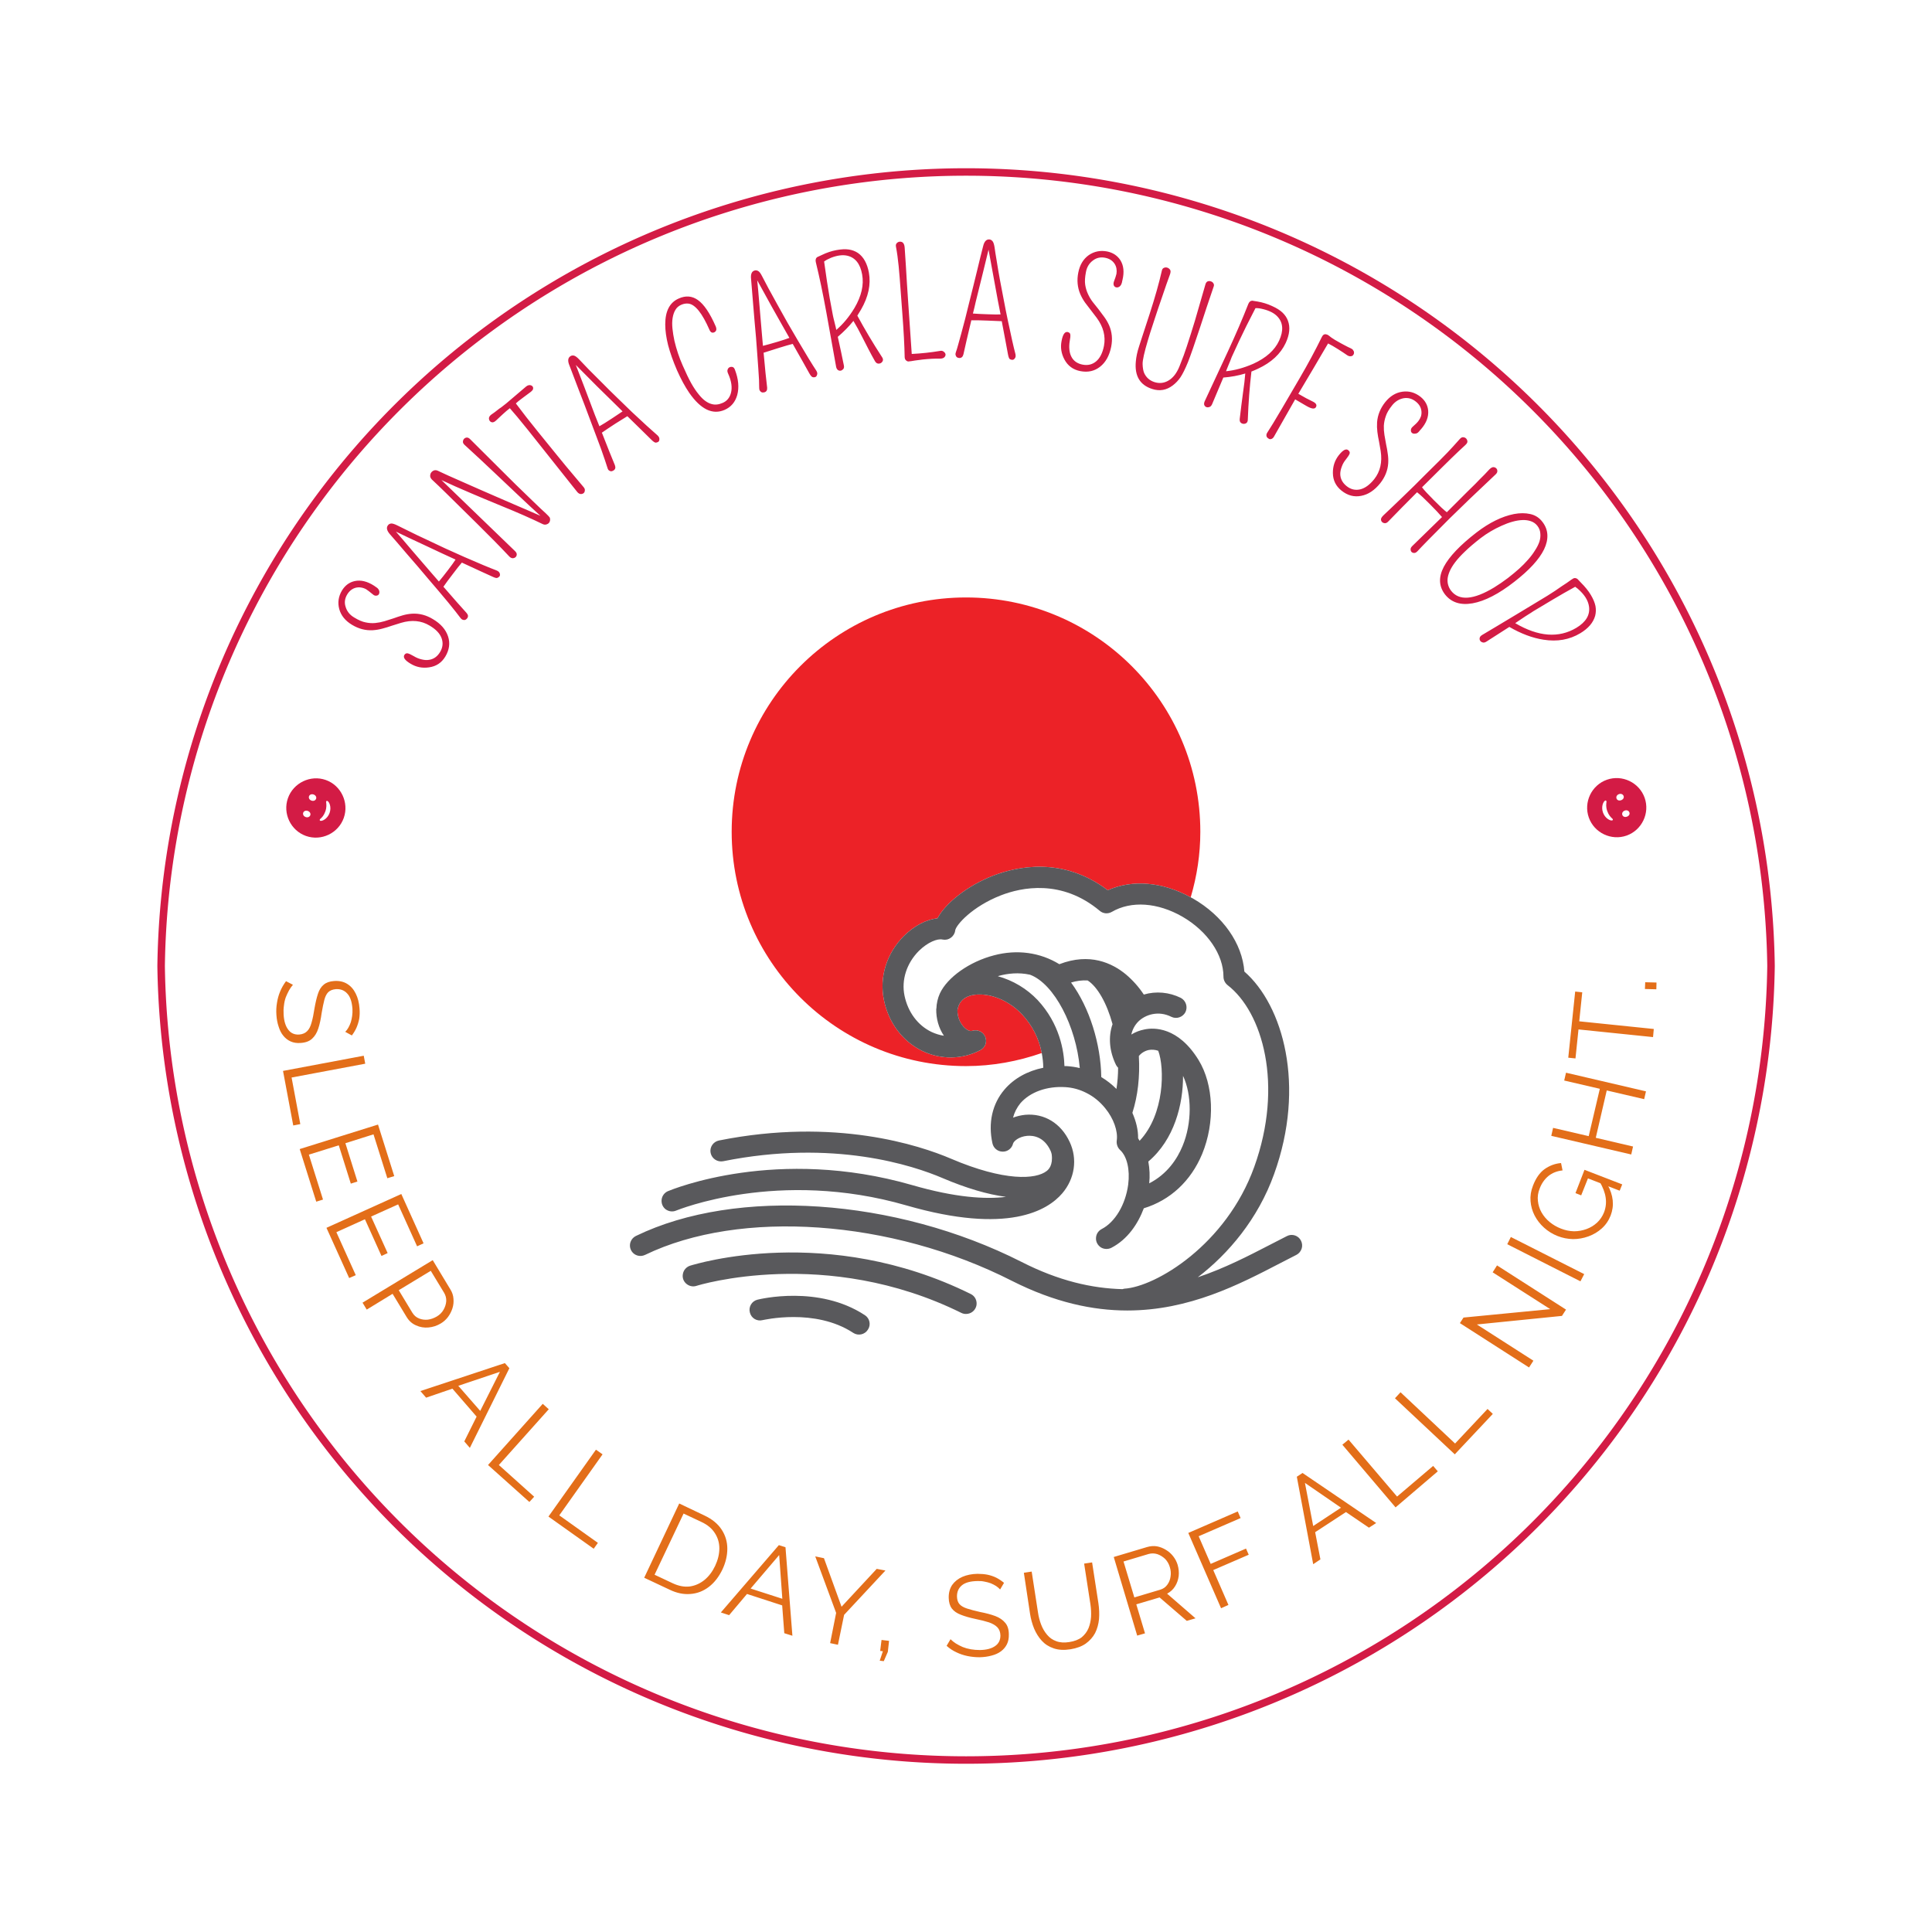 <svg xmlns="http://www.w3.org/2000/svg" version="1.1" xmlns:xlink="http://www.w3.org/1999/xlink" xmlns:svgjs="http://svgjs.dev/svgjs" viewBox="0 0 12.854 12.854"><g transform="matrix(1,0,0,1,4.191,3.975)"><rect width="12.854" height="12.854" x="-4.191" y="-3.975" fill="#ffffff"></rect><g><path d=" M -1.501 0.383 Q -1.492 0.369 -1.478 0.372 Q -1.465 0.375 -1.439 0.39 Q -1.413 0.406 -1.386 0.412 Q -1.359 0.419 -1.336 0.415 Q -1.29 0.408 -1.263 0.363 Q -1.236 0.318 -1.253 0.271 Q -1.27 0.224 -1.333 0.187 Q -1.416 0.137 -1.523 0.169 Q -1.554 0.178 -1.584 0.188 Q -1.615 0.199 -1.646 0.207 Q -1.678 0.216 -1.711 0.218 Q -1.783 0.222 -1.849 0.182 Q -1.916 0.142 -1.934 0.077 Q -1.951 0.013 -1.916 -0.046 Q -1.885 -0.097 -1.831 -0.109 Q -1.77 -0.122 -1.702 -0.078 Q -1.699 -0.075 -1.695 -0.073 Q -1.691 -0.071 -1.682 -0.064 Q -1.672 -0.056 -1.668 -0.044 Q -1.665 -0.031 -1.67 -0.022 Q -1.675 -0.013 -1.687 -0.012 Q -1.699 -0.01 -1.711 -0.021 Q -1.739 -0.044 -1.754 -0.054 Q -1.77 -0.063 -1.788 -0.066 Q -1.805 -0.069 -1.823 -0.065 Q -1.859 -0.056 -1.881 -0.02 Q -1.905 0.02 -1.892 0.061 Q -1.879 0.107 -1.835 0.133 Q -1.791 0.16 -1.758 0.166 Q -1.725 0.173 -1.694 0.17 Q -1.663 0.167 -1.633 0.158 Q -1.603 0.149 -1.573 0.139 Q -1.543 0.128 -1.512 0.119 Q -1.481 0.11 -1.449 0.108 Q -1.377 0.104 -1.311 0.144 Q -1.233 0.19 -1.21 0.259 Q -1.188 0.326 -1.228 0.393 Q -1.265 0.455 -1.336 0.465 Q -1.403 0.475 -1.459 0.441 Q -1.515 0.408 -1.501 0.383 M -1.61 -0.48 Q -1.603 -0.49 -1.589 -0.492 Q -1.575 -0.493 -1.547 -0.479 Q -1.519 -0.465 -1.466 -0.439 Q -1.414 -0.413 -1.353 -0.385 Q -1.292 -0.356 -1.228 -0.326 Q -1.163 -0.296 -1.101 -0.269 Q -0.957 -0.206 -0.888 -0.18 Q -0.87 -0.173 -0.866 -0.16 Q -0.862 -0.148 -0.868 -0.14 Q -0.874 -0.133 -0.883 -0.13 Q -0.891 -0.127 -0.916 -0.139 Q -0.94 -0.15 -0.995 -0.175 Q -1.05 -0.201 -1.114 -0.23 Q -1.116 -0.231 -1.118 -0.232 Q -1.14 -0.207 -1.176 -0.159 Q -1.22 -0.102 -1.241 -0.071 Q -1.239 -0.069 -1.237 -0.067 Q -1.141 0.044 -1.087 0.103 Q -1.07 0.122 -1.083 0.139 Q -1.096 0.156 -1.116 0.147 Q -1.122 0.144 -1.13 0.133 Q -1.139 0.121 -1.16 0.094 Q -1.181 0.067 -1.21 0.032 Q -1.238 -0.002 -1.272 -0.042 Q -1.306 -0.082 -1.342 -0.124 Q -1.378 -0.166 -1.414 -0.209 Q -1.451 -0.252 -1.485 -0.291 Q -1.519 -0.331 -1.549 -0.366 Q -1.579 -0.401 -1.597 -0.421 Q -1.628 -0.457 -1.61 -0.48 M -1.271 -0.106 Q -1.247 -0.134 -1.209 -0.184 Q -1.177 -0.226 -1.16 -0.252 Q -1.201 -0.27 -1.245 -0.291 Q -1.312 -0.322 -1.375 -0.352 Q -1.479 -0.4 -1.557 -0.438 Q -1.519 -0.395 -1.455 -0.319 Q -1.369 -0.219 -1.324 -0.167 Q -1.297 -0.136 -1.271 -0.106 M -1.063 -1.053 Q -0.891 -0.881 -0.819 -0.81 Q -0.748 -0.739 -0.714 -0.707 Q -0.68 -0.674 -0.649 -0.644 Q -0.585 -0.582 -0.56 -0.56 Q -0.536 -0.537 -0.533 -0.531 Q -0.531 -0.524 -0.531 -0.518 Q -0.532 -0.491 -0.559 -0.485 Q -0.569 -0.483 -0.58 -0.488 Q -0.7 -0.546 -0.848 -0.606 Q -0.996 -0.667 -1.056 -0.693 Q -1.165 -0.739 -1.254 -0.781 L -0.764 -0.308 Q -0.753 -0.297 -0.753 -0.287 Q -0.753 -0.276 -0.76 -0.269 Q -0.767 -0.262 -0.779 -0.261 Q -0.791 -0.261 -0.802 -0.272 Q -0.894 -0.37 -1.017 -0.491 L -1.223 -0.694 Q -1.277 -0.747 -1.317 -0.784 Q -1.33 -0.797 -1.329 -0.811 Q -1.328 -0.826 -1.319 -0.835 Q -1.3 -0.854 -1.276 -0.842 Q -1.251 -0.83 -1.209 -0.811 Q -1.166 -0.792 -1.114 -0.769 Q -1.062 -0.746 -1.003 -0.72 Q -0.944 -0.695 -0.886 -0.669 Q -0.828 -0.644 -0.773 -0.62 Q -0.718 -0.597 -0.673 -0.577 Q -0.629 -0.558 -0.597 -0.544 Q -0.596 -0.544 -0.595 -0.543 Q -0.666 -0.607 -0.748 -0.685 Q -0.847 -0.779 -0.897 -0.826 Q -0.947 -0.873 -0.998 -0.921 Q -1.05 -0.969 -1.1 -1.015 Q -1.112 -1.026 -1.111 -1.037 Q -1.11 -1.049 -1.103 -1.056 Q -1.096 -1.063 -1.085 -1.064 Q -1.074 -1.064 -1.063 -1.053 M -0.824 -1.29 Q -0.814 -1.299 -0.69 -1.404 Q -0.672 -1.418 -0.655 -1.41 Q -0.651 -1.408 -0.647 -1.403 Q -0.643 -1.398 -0.644 -1.388 Q -0.646 -1.378 -0.662 -1.366 Q -0.678 -1.354 -0.693 -1.343 Q -0.708 -1.332 -0.721 -1.322 Q -0.744 -1.305 -0.759 -1.291 Q -0.692 -1.201 -0.609 -1.099 Q -0.521 -0.99 -0.488 -0.95 Q -0.455 -0.909 -0.425 -0.873 Q -0.347 -0.78 -0.309 -0.735 Q -0.298 -0.723 -0.3 -0.711 Q -0.301 -0.7 -0.308 -0.694 Q -0.316 -0.688 -0.327 -0.688 Q -0.339 -0.689 -0.349 -0.7 L -0.389 -0.75 L -0.679 -1.115 Q -0.761 -1.217 -0.799 -1.259 Q -0.82 -1.243 -0.846 -1.219 Q -0.877 -1.19 -0.891 -1.177 Q -0.904 -1.165 -0.915 -1.165 Q -0.926 -1.166 -0.932 -1.174 Q -0.938 -1.181 -0.938 -1.193 Q -0.937 -1.205 -0.923 -1.216 Q -0.909 -1.226 -0.899 -1.233 Q -0.889 -1.241 -0.881 -1.247 Q -0.874 -1.252 -0.868 -1.257 Q -0.862 -1.261 -0.856 -1.265 Q -0.85 -1.27 -0.842 -1.276 L -0.824 -1.29 M -0.396 -1.605 Q -0.386 -1.612 -0.372 -1.609 Q -0.359 -1.606 -0.337 -1.583 Q -0.316 -1.56 -0.275 -1.518 Q -0.234 -1.476 -0.186 -1.429 Q -0.139 -1.381 -0.088 -1.332 Q -0.037 -1.282 0.012 -1.235 Q 0.127 -1.127 0.183 -1.079 Q 0.197 -1.066 0.196 -1.053 Q 0.196 -1.04 0.188 -1.035 Q 0.18 -1.03 0.171 -1.03 Q 0.161 -1.031 0.142 -1.05 Q 0.123 -1.069 0.08 -1.111 Q 0.037 -1.154 -0.013 -1.202 Q -0.015 -1.205 -0.017 -1.206 Q -0.045 -1.189 -0.096 -1.157 Q -0.156 -1.118 -0.187 -1.096 Q -0.185 -1.093 -0.184 -1.09 Q -0.131 -0.954 -0.1 -0.88 Q -0.091 -0.856 -0.109 -0.845 Q -0.127 -0.833 -0.143 -0.848 Q -0.147 -0.853 -0.151 -0.867 Q -0.155 -0.881 -0.166 -0.913 Q -0.177 -0.946 -0.192 -0.988 Q -0.207 -1.03 -0.226 -1.079 Q -0.244 -1.128 -0.264 -1.18 Q -0.283 -1.232 -0.303 -1.284 Q -0.323 -1.336 -0.342 -1.385 Q -0.361 -1.434 -0.377 -1.477 Q -0.394 -1.52 -0.403 -1.545 Q -0.421 -1.589 -0.396 -1.605 M -0.203 -1.139 Q -0.171 -1.157 -0.118 -1.192 Q -0.075 -1.22 -0.049 -1.238 Q -0.082 -1.27 -0.116 -1.304 Q -0.169 -1.356 -0.219 -1.405 Q -0.3 -1.486 -0.36 -1.547 Q -0.339 -1.494 -0.304 -1.402 Q -0.257 -1.279 -0.233 -1.214 Q -0.217 -1.176 -0.203 -1.139 M 0.653 -1.49 Q 0.646 -1.505 0.65 -1.516 Q 0.654 -1.528 0.664 -1.532 Q 0.673 -1.536 0.684 -1.533 Q 0.694 -1.529 0.699 -1.514 Q 0.734 -1.422 0.714 -1.347 Q 0.694 -1.276 0.63 -1.248 Q 0.51 -1.196 0.395 -1.361 Q 0.353 -1.422 0.313 -1.512 Q 0.274 -1.603 0.254 -1.679 Q 0.235 -1.755 0.235 -1.817 Q 0.235 -1.95 0.325 -1.989 Q 0.394 -2.02 0.452 -1.979 Q 0.513 -1.936 0.571 -1.803 Q 0.577 -1.788 0.574 -1.778 Q 0.57 -1.768 0.561 -1.764 Q 0.54 -1.755 0.529 -1.781 Q 0.457 -1.946 0.39 -1.955 Q 0.366 -1.958 0.341 -1.947 Q 0.316 -1.936 0.303 -1.914 Q 0.289 -1.891 0.284 -1.859 Q 0.279 -1.828 0.283 -1.789 Q 0.287 -1.75 0.296 -1.708 Q 0.316 -1.623 0.35 -1.546 Q 0.383 -1.47 0.408 -1.425 Q 0.433 -1.381 0.457 -1.352 Q 0.48 -1.323 0.501 -1.308 Q 0.523 -1.292 0.543 -1.287 Q 0.577 -1.277 0.616 -1.294 Q 0.659 -1.312 0.672 -1.36 Q 0.687 -1.415 0.653 -1.49 M 0.829 -2.175 Q 0.841 -2.179 0.853 -2.172 Q 0.865 -2.166 0.879 -2.138 Q 0.894 -2.11 0.921 -2.058 Q 0.949 -2.006 0.982 -1.947 Q 1.014 -1.889 1.049 -1.827 Q 1.085 -1.765 1.119 -1.707 Q 1.199 -1.571 1.24 -1.509 Q 1.25 -1.493 1.245 -1.481 Q 1.241 -1.468 1.232 -1.466 Q 1.224 -1.463 1.215 -1.466 Q 1.206 -1.469 1.193 -1.492 Q 1.179 -1.516 1.15 -1.569 Q 1.12 -1.621 1.086 -1.682 Q 1.084 -1.685 1.083 -1.687 Q 1.051 -1.679 0.993 -1.661 Q 0.925 -1.64 0.889 -1.628 Q 0.89 -1.625 0.89 -1.622 Q 0.903 -1.476 0.913 -1.396 Q 0.915 -1.371 0.895 -1.365 Q 0.874 -1.359 0.863 -1.378 Q 0.86 -1.383 0.86 -1.398 Q 0.86 -1.412 0.859 -1.447 Q 0.857 -1.481 0.854 -1.525 Q 0.851 -1.57 0.847 -1.622 Q 0.843 -1.674 0.839 -1.729 Q 0.834 -1.785 0.829 -1.841 Q 0.825 -1.897 0.82 -1.949 Q 0.815 -2.001 0.812 -2.047 Q 0.808 -2.093 0.806 -2.119 Q 0.801 -2.167 0.829 -2.175 M 0.885 -1.674 Q 0.921 -1.683 0.982 -1.701 Q 1.032 -1.716 1.061 -1.727 Q 1.038 -1.766 1.015 -1.808 Q 0.978 -1.873 0.944 -1.934 Q 0.889 -2.034 0.847 -2.11 Q 0.853 -2.053 0.861 -1.954 Q 0.872 -1.823 0.878 -1.754 Q 0.882 -1.713 0.885 -1.674 M 1.383 -1.734 Q 1.407 -1.626 1.423 -1.546 Q 1.427 -1.53 1.42 -1.52 Q 1.412 -1.511 1.403 -1.509 Q 1.393 -1.507 1.384 -1.513 Q 1.375 -1.52 1.372 -1.534 L 1.307 -1.896 Q 1.273 -2.083 1.237 -2.23 Q 1.232 -2.251 1.243 -2.262 Q 1.248 -2.266 1.254 -2.268 Q 1.259 -2.27 1.278 -2.279 Q 1.325 -2.302 1.374 -2.311 Q 1.422 -2.32 1.456 -2.315 Q 1.49 -2.31 1.517 -2.292 Q 1.573 -2.253 1.59 -2.161 Q 1.611 -2.043 1.538 -1.916 Q 1.526 -1.896 1.513 -1.875 Q 1.586 -1.74 1.676 -1.601 Q 1.693 -1.578 1.672 -1.561 Q 1.667 -1.557 1.659 -1.556 Q 1.642 -1.553 1.631 -1.571 Q 1.607 -1.613 1.587 -1.652 Q 1.567 -1.691 1.548 -1.728 Q 1.515 -1.794 1.487 -1.84 Q 1.442 -1.784 1.383 -1.734 M 1.373 -1.78 Q 1.441 -1.838 1.494 -1.926 Q 1.564 -2.045 1.545 -2.149 Q 1.526 -2.256 1.445 -2.274 Q 1.4 -2.284 1.338 -2.26 Q 1.309 -2.248 1.292 -2.235 Q 1.312 -2.09 1.329 -1.992 Q 1.348 -1.887 1.35 -1.879 Q 1.352 -1.872 1.353 -1.865 Q 1.354 -1.859 1.356 -1.852 Q 1.358 -1.845 1.361 -1.832 Q 1.364 -1.819 1.369 -1.799 Q 1.371 -1.79 1.373 -1.78 M 1.795 -2.367 Q 1.825 -2.369 1.828 -2.327 Q 1.832 -2.269 1.836 -2.206 Q 1.84 -2.142 1.843 -2.09 Q 1.847 -2.039 1.851 -1.97 Q 1.861 -1.827 1.875 -1.62 Q 1.972 -1.625 2.061 -1.64 Q 2.078 -1.644 2.088 -1.635 Q 2.099 -1.627 2.1 -1.616 Q 2.1 -1.606 2.092 -1.598 Q 2.084 -1.59 2.067 -1.589 Q 2.011 -1.59 1.947 -1.583 Q 1.883 -1.575 1.87 -1.572 Q 1.857 -1.57 1.851 -1.57 Q 1.845 -1.571 1.84 -1.575 Q 1.829 -1.582 1.828 -1.598 Q 1.826 -1.713 1.812 -1.896 Q 1.799 -2.08 1.795 -2.124 Q 1.792 -2.167 1.788 -2.204 Q 1.781 -2.276 1.77 -2.334 Q 1.767 -2.349 1.776 -2.358 Q 1.784 -2.366 1.795 -2.367 M 2.39 -2.382 Q 2.402 -2.382 2.412 -2.371 Q 2.421 -2.361 2.426 -2.33 Q 2.43 -2.299 2.44 -2.241 Q 2.449 -2.183 2.461 -2.117 Q 2.473 -2.051 2.487 -1.981 Q 2.5 -1.911 2.514 -1.845 Q 2.546 -1.691 2.565 -1.619 Q 2.569 -1.601 2.561 -1.591 Q 2.553 -1.58 2.544 -1.581 Q 2.535 -1.581 2.527 -1.586 Q 2.52 -1.592 2.515 -1.619 Q 2.51 -1.645 2.499 -1.705 Q 2.488 -1.764 2.475 -1.832 Q 2.474 -1.835 2.474 -1.838 Q 2.441 -1.84 2.38 -1.842 Q 2.309 -1.845 2.271 -1.844 Q 2.271 -1.841 2.27 -1.838 Q 2.236 -1.696 2.219 -1.618 Q 2.213 -1.593 2.192 -1.593 Q 2.17 -1.594 2.166 -1.616 Q 2.165 -1.622 2.17 -1.636 Q 2.175 -1.649 2.184 -1.682 Q 2.194 -1.716 2.205 -1.758 Q 2.217 -1.801 2.23 -1.852 Q 2.242 -1.903 2.256 -1.957 Q 2.269 -2.011 2.283 -2.065 Q 2.296 -2.12 2.309 -2.171 Q 2.321 -2.221 2.332 -2.266 Q 2.343 -2.311 2.35 -2.337 Q 2.361 -2.383 2.39 -2.382 M 2.282 -1.889 Q 2.319 -1.886 2.382 -1.884 Q 2.434 -1.882 2.466 -1.883 Q 2.457 -1.927 2.448 -1.975 Q 2.434 -2.048 2.422 -2.117 Q 2.401 -2.229 2.386 -2.314 Q 2.373 -2.258 2.349 -2.162 Q 2.318 -2.034 2.301 -1.968 Q 2.292 -1.927 2.282 -1.889 M 2.912 -1.766 Q 2.929 -1.762 2.93 -1.749 Q 2.932 -1.735 2.926 -1.705 Q 2.921 -1.675 2.924 -1.648 Q 2.927 -1.62 2.938 -1.6 Q 2.96 -1.559 3.012 -1.549 Q 3.064 -1.539 3.102 -1.571 Q 3.14 -1.603 3.154 -1.674 Q 3.172 -1.77 3.106 -1.86 Q 3.087 -1.885 3.067 -1.911 Q 3.047 -1.936 3.028 -1.962 Q 3.009 -1.989 2.996 -2.019 Q 2.968 -2.086 2.983 -2.161 Q 2.998 -2.238 3.052 -2.277 Q 3.107 -2.315 3.175 -2.302 Q 3.233 -2.29 3.263 -2.244 Q 3.296 -2.191 3.277 -2.112 Q 3.276 -2.108 3.275 -2.104 Q 3.275 -2.099 3.271 -2.088 Q 3.267 -2.076 3.257 -2.068 Q 3.246 -2.061 3.236 -2.063 Q 3.225 -2.065 3.22 -2.075 Q 3.215 -2.086 3.22 -2.101 Q 3.233 -2.135 3.237 -2.153 Q 3.24 -2.171 3.237 -2.188 Q 3.234 -2.206 3.224 -2.221 Q 3.203 -2.252 3.162 -2.26 Q 3.117 -2.269 3.082 -2.243 Q 3.043 -2.215 3.034 -2.165 Q 3.024 -2.114 3.029 -2.081 Q 3.034 -2.048 3.047 -2.02 Q 3.06 -1.991 3.079 -1.966 Q 3.098 -1.941 3.118 -1.917 Q 3.137 -1.892 3.156 -1.866 Q 3.175 -1.84 3.188 -1.811 Q 3.217 -1.744 3.202 -1.668 Q 3.184 -1.579 3.128 -1.535 Q 3.072 -1.491 2.996 -1.506 Q 2.925 -1.52 2.891 -1.583 Q 2.859 -1.643 2.872 -1.707 Q 2.884 -1.771 2.912 -1.766 M 3.394 -1.691 L 3.458 -1.887 Q 3.512 -2.054 3.539 -2.174 Q 3.542 -2.189 3.553 -2.193 Q 3.564 -2.198 3.576 -2.194 Q 3.587 -2.19 3.594 -2.18 Q 3.601 -2.17 3.592 -2.146 Q 3.583 -2.122 3.57 -2.085 Q 3.557 -2.048 3.543 -2.006 Q 3.514 -1.923 3.492 -1.855 Q 3.47 -1.787 3.462 -1.763 Q 3.454 -1.738 3.447 -1.714 Q 3.41 -1.59 3.411 -1.553 Q 3.412 -1.516 3.421 -1.494 Q 3.441 -1.449 3.489 -1.433 Q 3.539 -1.417 3.583 -1.443 Q 3.629 -1.47 3.656 -1.537 Q 3.689 -1.619 3.705 -1.67 Q 3.721 -1.72 3.733 -1.757 Q 3.745 -1.794 3.759 -1.841 Q 3.798 -1.976 3.829 -2.083 Q 3.833 -2.098 3.844 -2.103 Q 3.854 -2.107 3.865 -2.103 Q 3.876 -2.1 3.882 -2.09 Q 3.889 -2.08 3.883 -2.066 Q 3.859 -1.997 3.837 -1.93 Q 3.815 -1.862 3.793 -1.796 Q 3.74 -1.635 3.713 -1.566 Q 3.685 -1.498 3.663 -1.465 Q 3.641 -1.433 3.612 -1.411 Q 3.549 -1.363 3.475 -1.387 Q 3.352 -1.426 3.366 -1.571 Q 3.37 -1.617 3.387 -1.669 L 3.394 -1.691 M 3.948 -1.463 Q 3.905 -1.36 3.873 -1.285 Q 3.866 -1.27 3.855 -1.267 Q 3.843 -1.263 3.834 -1.267 Q 3.825 -1.271 3.821 -1.281 Q 3.818 -1.291 3.824 -1.305 L 3.979 -1.638 Q 4.059 -1.811 4.114 -1.952 Q 4.122 -1.972 4.137 -1.974 Q 4.143 -1.975 4.149 -1.973 Q 4.155 -1.972 4.175 -1.969 Q 4.227 -1.96 4.272 -1.939 Q 4.317 -1.919 4.342 -1.895 Q 4.367 -1.871 4.378 -1.841 Q 4.402 -1.777 4.363 -1.693 Q 4.312 -1.584 4.179 -1.522 Q 4.158 -1.512 4.135 -1.503 Q 4.117 -1.35 4.111 -1.185 Q 4.111 -1.156 4.084 -1.155 Q 4.078 -1.155 4.071 -1.158 Q 4.055 -1.165 4.057 -1.187 Q 4.062 -1.234 4.068 -1.278 Q 4.074 -1.321 4.079 -1.362 Q 4.09 -1.436 4.094 -1.49 Q 4.025 -1.469 3.948 -1.463 M 3.966 -1.505 Q 4.055 -1.514 4.148 -1.555 Q 4.275 -1.613 4.319 -1.708 Q 4.365 -1.807 4.309 -1.868 Q 4.278 -1.902 4.214 -1.918 Q 4.183 -1.926 4.162 -1.925 Q 4.094 -1.794 4.052 -1.704 Q 4.007 -1.608 4.004 -1.6 Q 4.001 -1.593 3.999 -1.587 Q 3.996 -1.581 3.994 -1.574 Q 3.991 -1.567 3.986 -1.555 Q 3.981 -1.543 3.973 -1.523 Q 3.97 -1.515 3.966 -1.505 M 4.338 -1.257 L 4.456 -1.459 Q 4.539 -1.601 4.604 -1.734 Q 4.614 -1.754 4.63 -1.751 Q 4.64 -1.75 4.649 -1.743 Q 4.665 -1.729 4.69 -1.714 Q 4.715 -1.7 4.727 -1.693 Q 4.739 -1.686 4.751 -1.68 Q 4.781 -1.664 4.793 -1.659 Q 4.804 -1.654 4.809 -1.649 Q 4.813 -1.644 4.816 -1.638 Q 4.82 -1.625 4.814 -1.616 Q 4.809 -1.606 4.797 -1.605 Q 4.786 -1.603 4.773 -1.611 Q 4.76 -1.62 4.745 -1.63 Q 4.729 -1.64 4.711 -1.652 Q 4.673 -1.676 4.645 -1.69 L 4.602 -1.617 Q 4.577 -1.574 4.551 -1.53 Q 4.48 -1.411 4.447 -1.355 Q 4.505 -1.321 4.54 -1.305 Q 4.577 -1.288 4.564 -1.266 Q 4.552 -1.245 4.503 -1.273 Q 4.491 -1.28 4.484 -1.284 L 4.45 -1.304 L 4.426 -1.318 L 4.285 -1.07 Q 4.279 -1.059 4.269 -1.055 Q 4.259 -1.051 4.252 -1.055 Q 4.246 -1.059 4.242 -1.062 Q 4.238 -1.066 4.236 -1.071 Q 4.232 -1.084 4.24 -1.096 Q 4.271 -1.143 4.338 -1.257 M 4.779 -0.98 Q 4.793 -0.969 4.788 -0.956 Q 4.783 -0.943 4.764 -0.919 Q 4.745 -0.896 4.736 -0.87 Q 4.726 -0.844 4.726 -0.821 Q 4.727 -0.774 4.768 -0.741 Q 4.809 -0.708 4.858 -0.719 Q 4.906 -0.73 4.952 -0.787 Q 5.012 -0.863 4.995 -0.974 Q 4.99 -1.005 4.984 -1.037 Q 4.977 -1.069 4.973 -1.101 Q 4.969 -1.133 4.971 -1.166 Q 4.977 -1.238 5.024 -1.298 Q 5.073 -1.36 5.14 -1.369 Q 5.205 -1.378 5.26 -1.335 Q 5.306 -1.298 5.311 -1.243 Q 5.316 -1.18 5.263 -1.119 Q 5.26 -1.116 5.257 -1.113 Q 5.255 -1.109 5.246 -1.1 Q 5.238 -1.091 5.225 -1.09 Q 5.212 -1.088 5.204 -1.094 Q 5.195 -1.101 5.196 -1.113 Q 5.196 -1.125 5.207 -1.135 Q 5.235 -1.159 5.246 -1.174 Q 5.257 -1.188 5.263 -1.205 Q 5.268 -1.222 5.266 -1.24 Q 5.262 -1.277 5.229 -1.303 Q 5.193 -1.332 5.15 -1.326 Q 5.103 -1.318 5.071 -1.278 Q 5.039 -1.238 5.029 -1.206 Q 5.018 -1.175 5.016 -1.143 Q 5.015 -1.112 5.02 -1.081 Q 5.025 -1.05 5.031 -1.019 Q 5.038 -0.988 5.042 -0.956 Q 5.047 -0.925 5.045 -0.892 Q 5.04 -0.821 4.992 -0.76 Q 4.935 -0.689 4.865 -0.676 Q 4.795 -0.662 4.734 -0.711 Q 4.678 -0.756 4.677 -0.827 Q 4.676 -0.895 4.716 -0.946 Q 4.757 -0.998 4.779 -0.98 M 5.57 -0.702 L 5.625 -0.756 Q 5.638 -0.769 5.653 -0.785 Q 5.668 -0.8 5.685 -0.817 Q 5.702 -0.835 5.718 -0.852 Q 5.734 -0.868 5.746 -0.867 Q 5.757 -0.866 5.764 -0.859 Q 5.771 -0.852 5.771 -0.842 Q 5.772 -0.831 5.761 -0.82 Q 5.563 -0.634 5.454 -0.526 Q 5.279 -0.351 5.24 -0.308 Q 5.229 -0.296 5.218 -0.296 Q 5.207 -0.296 5.2 -0.303 Q 5.194 -0.31 5.194 -0.321 Q 5.194 -0.331 5.205 -0.342 Q 5.32 -0.454 5.403 -0.535 Q 5.375 -0.568 5.322 -0.621 Q 5.267 -0.677 5.237 -0.7 Q 5.133 -0.596 5.046 -0.506 Q 5.035 -0.494 5.023 -0.494 Q 5.011 -0.495 5.004 -0.502 Q 4.997 -0.509 4.997 -0.52 Q 4.997 -0.531 5.016 -0.549 Q 5.036 -0.567 5.072 -0.602 Q 5.109 -0.637 5.149 -0.676 Q 5.218 -0.742 5.288 -0.813 Q 5.359 -0.883 5.388 -0.912 Q 5.416 -0.941 5.44 -0.965 Q 5.476 -1.003 5.522 -1.055 Q 5.533 -1.067 5.544 -1.066 Q 5.556 -1.065 5.563 -1.058 Q 5.571 -1.05 5.572 -1.038 Q 5.573 -1.027 5.556 -1.012 Q 5.539 -0.996 5.515 -0.974 Q 5.492 -0.952 5.464 -0.925 Q 5.436 -0.898 5.403 -0.865 Q 5.371 -0.834 5.27 -0.733 Q 5.289 -0.707 5.349 -0.647 Q 5.406 -0.589 5.435 -0.567 Q 5.448 -0.58 5.46 -0.592 L 5.57 -0.702 M 5.423 -0.02 Q 5.361 -0.101 5.415 -0.204 Q 5.469 -0.306 5.632 -0.432 Q 5.761 -0.531 5.882 -0.555 Q 5.941 -0.566 5.99 -0.555 Q 6.04 -0.544 6.071 -0.503 Q 6.102 -0.463 6.104 -0.416 Q 6.106 -0.37 6.082 -0.32 Q 6.034 -0.221 5.885 -0.105 Q 5.729 0.017 5.606 0.039 Q 5.486 0.06 5.423 -0.02 M 6.057 -0.427 Q 6.055 -0.454 6.038 -0.476 Q 6.021 -0.498 5.995 -0.507 Q 5.97 -0.516 5.939 -0.515 Q 5.908 -0.514 5.872 -0.504 Q 5.836 -0.494 5.799 -0.477 Q 5.723 -0.443 5.659 -0.394 Q 5.595 -0.344 5.556 -0.306 Q 5.516 -0.268 5.491 -0.235 Q 5.466 -0.202 5.454 -0.174 Q 5.442 -0.146 5.44 -0.123 Q 5.437 -0.08 5.463 -0.045 Q 5.543 0.058 5.749 -0.066 Q 5.796 -0.095 5.841 -0.129 Q 5.886 -0.164 5.917 -0.192 Q 5.949 -0.221 5.975 -0.251 Q 6.002 -0.281 6.021 -0.312 Q 6.041 -0.342 6.051 -0.371 Q 6.06 -0.4 6.057 -0.427 M 5.851 0.196 Q 5.752 0.259 5.698 0.294 Q 5.684 0.303 5.673 0.299 Q 5.662 0.296 5.657 0.288 Q 5.651 0.279 5.654 0.268 Q 5.656 0.258 5.671 0.249 L 5.765 0.193 L 5.895 0.115 L 6.011 0.045 Q 6.125 -0.023 6.155 -0.044 Q 6.185 -0.064 6.2 -0.075 Q 6.216 -0.085 6.232 -0.096 Q 6.247 -0.107 6.263 -0.118 Q 6.278 -0.129 6.286 -0.129 Q 6.294 -0.129 6.299 -0.126 Q 6.305 -0.123 6.308 -0.119 Q 6.312 -0.114 6.326 -0.1 Q 6.37 -0.056 6.393 -0.017 Q 6.417 0.023 6.424 0.057 Q 6.43 0.09 6.422 0.122 Q 6.403 0.19 6.323 0.238 Q 6.215 0.303 6.078 0.281 Q 5.968 0.264 5.851 0.196 M 5.89 0.171 Q 6.121 0.307 6.297 0.202 Q 6.393 0.144 6.381 0.06 Q 6.372 -0.002 6.305 -0.059 Q 6.297 -0.065 6.289 -0.071 Q 6.214 -0.03 6.137 0.016 L 6.01 0.092 Q 6.002 0.097 5.995 0.102 Q 5.988 0.107 5.979 0.112 Q 5.971 0.118 5.957 0.126 Q 5.944 0.135 5.924 0.148 Q 5.91 0.157 5.89 0.171" fill="#d31b45" fill-rule="nonzero"></path></g><g><path d=" M -1.894 2.89 Q -1.882 2.878 -1.873 2.862 Q -1.864 2.846 -1.857 2.826 Q -1.851 2.806 -1.848 2.784 Q -1.845 2.762 -1.846 2.738 Q -1.851 2.666 -1.881 2.635 Q -1.91 2.603 -1.957 2.606 Q -1.989 2.609 -2.007 2.626 Q -2.024 2.643 -2.033 2.677 Q -2.042 2.712 -2.051 2.765 Q -2.059 2.824 -2.073 2.867 Q -2.087 2.911 -2.115 2.936 Q -2.142 2.961 -2.191 2.964 Q -2.228 2.967 -2.257 2.954 Q -2.286 2.941 -2.306 2.916 Q -2.326 2.892 -2.337 2.856 Q -2.349 2.821 -2.352 2.778 Q -2.355 2.735 -2.348 2.696 Q -2.342 2.657 -2.327 2.621 Q -2.312 2.585 -2.288 2.553 L -2.242 2.577 Q -2.256 2.593 -2.268 2.614 Q -2.28 2.636 -2.29 2.661 Q -2.299 2.687 -2.302 2.716 Q -2.306 2.745 -2.304 2.776 Q -2.3 2.841 -2.273 2.876 Q -2.247 2.911 -2.2 2.908 Q -2.166 2.905 -2.147 2.885 Q -2.128 2.866 -2.118 2.828 Q -2.107 2.79 -2.099 2.736 Q -2.089 2.678 -2.076 2.638 Q -2.063 2.597 -2.037 2.576 Q -2.012 2.555 -1.969 2.552 Q -1.918 2.548 -1.881 2.571 Q -1.845 2.593 -1.824 2.636 Q -1.803 2.678 -1.799 2.735 Q -1.796 2.771 -1.801 2.803 Q -1.807 2.834 -1.819 2.862 Q -1.831 2.889 -1.85 2.914 L -1.894 2.89 M -2.308 3.15 L -1.771 3.049 L -1.761 3.102 L -2.251 3.194 L -2.193 3.504 L -2.24 3.513 L -2.308 3.15 M -2.042 4.006 L -2.087 4.02 L -2.197 3.67 L -1.676 3.507 L -1.568 3.85 L -1.614 3.864 L -1.706 3.572 L -1.893 3.631 L -1.813 3.886 L -1.857 3.9 L -1.937 3.645 L -2.136 3.707 L -2.042 4.006 M -1.824 4.509 L -1.868 4.528 L -2.019 4.194 L -1.521 3.969 L -1.373 4.297 L -1.416 4.317 L -1.542 4.038 L -1.722 4.119 L -1.612 4.362 L -1.653 4.381 L -1.763 4.137 L -1.953 4.223 L -1.824 4.509 M -1.779 4.692 L -1.312 4.409 L -1.195 4.603 Q -1.176 4.633 -1.174 4.666 Q -1.171 4.699 -1.181 4.73 Q -1.191 4.761 -1.211 4.788 Q -1.231 4.814 -1.258 4.83 Q -1.296 4.853 -1.34 4.857 Q -1.384 4.861 -1.423 4.843 Q -1.463 4.826 -1.487 4.785 L -1.579 4.633 L -1.751 4.738 L -1.779 4.692 M -1.538 4.609 L -1.448 4.758 Q -1.431 4.786 -1.403 4.797 Q -1.376 4.808 -1.345 4.805 Q -1.314 4.801 -1.285 4.784 Q -1.256 4.767 -1.24 4.739 Q -1.224 4.711 -1.222 4.681 Q -1.221 4.651 -1.237 4.625 L -1.325 4.48 L -1.538 4.609 M -0.832 5.094 L -0.802 5.128 L -1.065 5.658 L -1.102 5.615 L -1.02 5.45 L -1.181 5.264 L -1.356 5.324 L -1.394 5.28 L -0.832 5.094 M -0.996 5.412 L -0.865 5.152 L -1.142 5.245 L -0.996 5.412 M -0.944 5.772 L -0.58 5.365 L -0.54 5.401 L -0.872 5.772 L -0.637 5.983 L -0.669 6.018 L -0.944 5.772 M -0.542 6.115 L -0.226 5.67 L -0.182 5.701 L -0.47 6.107 L -0.213 6.29 L -0.241 6.329 L -0.542 6.115 M 0.095 6.522 L 0.328 6.028 L 0.496 6.108 Q 0.574 6.145 0.611 6.203 Q 0.648 6.26 0.648 6.329 Q 0.648 6.397 0.616 6.466 Q 0.58 6.541 0.525 6.583 Q 0.47 6.625 0.403 6.63 Q 0.335 6.636 0.263 6.601 L 0.095 6.522 M 0.567 6.443 Q 0.595 6.383 0.595 6.327 Q 0.595 6.271 0.565 6.225 Q 0.536 6.179 0.476 6.151 L 0.357 6.095 L 0.164 6.502 L 0.283 6.558 Q 0.344 6.587 0.399 6.58 Q 0.453 6.572 0.497 6.536 Q 0.54 6.5 0.567 6.443 M 0.991 6.305 L 1.035 6.319 L 1.081 6.908 L 1.027 6.891 L 1.013 6.706 L 0.779 6.63 L 0.66 6.771 L 0.605 6.753 L 0.991 6.305 M 1.014 6.662 L 0.993 6.371 L 0.803 6.594 L 1.014 6.662 M 1.291 6.392 L 1.408 6.715 L 1.642 6.463 L 1.7 6.474 L 1.425 6.769 L 1.384 6.968 L 1.332 6.957 L 1.372 6.756 L 1.233 6.38 L 1.291 6.392 M 1.662 7.074 L 1.683 7.011 L 1.665 7.009 L 1.674 6.936 L 1.724 6.942 L 1.716 7.015 L 1.689 7.077 L 1.662 7.074 M 2.463 6.6 Q 2.451 6.587 2.436 6.577 Q 2.42 6.567 2.401 6.559 Q 2.382 6.552 2.36 6.548 Q 2.338 6.543 2.313 6.544 Q 2.241 6.545 2.208 6.573 Q 2.175 6.601 2.176 6.648 Q 2.177 6.68 2.193 6.698 Q 2.209 6.716 2.243 6.727 Q 2.277 6.738 2.33 6.75 Q 2.388 6.761 2.431 6.777 Q 2.473 6.793 2.497 6.822 Q 2.521 6.85 2.521 6.899 Q 2.522 6.937 2.508 6.965 Q 2.494 6.993 2.468 7.012 Q 2.442 7.031 2.406 7.04 Q 2.37 7.05 2.327 7.051 Q 2.285 7.051 2.246 7.043 Q 2.207 7.035 2.172 7.018 Q 2.137 7.002 2.107 6.975 L 2.133 6.931 Q 2.148 6.946 2.168 6.959 Q 2.189 6.972 2.214 6.983 Q 2.239 6.993 2.268 6.998 Q 2.297 7.003 2.328 7.003 Q 2.393 7.002 2.429 6.977 Q 2.465 6.953 2.465 6.906 Q 2.464 6.872 2.445 6.852 Q 2.426 6.832 2.389 6.819 Q 2.352 6.807 2.298 6.796 Q 2.241 6.784 2.201 6.768 Q 2.162 6.753 2.142 6.727 Q 2.122 6.7 2.121 6.656 Q 2.12 6.606 2.144 6.57 Q 2.169 6.535 2.212 6.516 Q 2.256 6.497 2.313 6.496 Q 2.349 6.496 2.38 6.502 Q 2.412 6.509 2.438 6.522 Q 2.465 6.536 2.489 6.556 L 2.463 6.6 M 2.931 6.998 Q 2.867 7.008 2.82 6.992 Q 2.772 6.976 2.74 6.941 Q 2.709 6.907 2.689 6.86 Q 2.67 6.813 2.662 6.761 L 2.621 6.489 L 2.673 6.481 L 2.715 6.753 Q 2.721 6.795 2.736 6.834 Q 2.751 6.873 2.776 6.902 Q 2.8 6.931 2.836 6.944 Q 2.873 6.958 2.923 6.95 Q 2.975 6.942 3.006 6.918 Q 3.036 6.893 3.051 6.858 Q 3.065 6.823 3.068 6.782 Q 3.07 6.741 3.064 6.7 L 3.022 6.428 L 3.075 6.42 L 3.117 6.692 Q 3.125 6.746 3.121 6.797 Q 3.116 6.848 3.095 6.89 Q 3.073 6.931 3.033 6.96 Q 2.993 6.988 2.931 6.998 M 3.375 6.907 L 3.219 6.384 L 3.44 6.318 Q 3.474 6.308 3.506 6.313 Q 3.538 6.319 3.567 6.337 Q 3.595 6.354 3.615 6.38 Q 3.635 6.406 3.644 6.436 Q 3.655 6.474 3.651 6.511 Q 3.646 6.549 3.627 6.579 Q 3.608 6.61 3.574 6.628 L 3.763 6.792 L 3.705 6.809 L 3.524 6.653 L 3.369 6.699 L 3.427 6.892 L 3.375 6.907 M 3.356 6.653 L 3.527 6.602 Q 3.558 6.593 3.575 6.569 Q 3.593 6.545 3.597 6.514 Q 3.602 6.482 3.592 6.451 Q 3.583 6.42 3.561 6.397 Q 3.538 6.375 3.509 6.365 Q 3.48 6.356 3.451 6.364 L 3.284 6.414 L 3.356 6.653 M 3.933 6.725 L 3.715 6.224 L 4.044 6.081 L 4.063 6.125 L 3.784 6.246 L 3.864 6.43 L 4.099 6.328 L 4.117 6.369 L 3.881 6.471 L 3.982 6.703 L 3.933 6.725 M 4.437 5.85 L 4.475 5.825 L 4.965 6.158 L 4.917 6.189 L 4.764 6.085 L 4.559 6.219 L 4.594 6.4 L 4.546 6.432 L 4.437 5.85 M 4.731 6.056 L 4.491 5.891 L 4.546 6.178 L 4.731 6.056 M 5.094 6.054 L 4.74 5.637 L 4.781 5.603 L 5.104 5.982 L 5.344 5.778 L 5.375 5.814 L 5.094 6.054 M 5.488 5.701 L 5.09 5.328 L 5.127 5.288 L 5.49 5.629 L 5.706 5.399 L 5.741 5.432 L 5.488 5.701 M 5.635 4.837 L 6.011 5.078 L 5.982 5.123 L 5.522 4.828 L 5.546 4.791 L 6.123 4.735 L 5.74 4.49 L 5.769 4.444 L 6.228 4.738 L 6.201 4.78 L 5.635 4.837 M 6.324 4.55 L 5.837 4.303 L 5.861 4.255 L 6.349 4.502 L 6.324 4.55 M 6.525 4.112 Q 6.505 4.163 6.466 4.198 Q 6.427 4.233 6.377 4.251 Q 6.327 4.269 6.275 4.269 Q 6.222 4.268 6.173 4.249 Q 6.122 4.229 6.082 4.193 Q 6.043 4.158 6.019 4.112 Q 5.996 4.067 5.992 4.016 Q 5.988 3.965 6.008 3.914 Q 6.037 3.838 6.086 3.803 Q 6.136 3.768 6.195 3.763 L 6.205 3.812 Q 6.149 3.818 6.11 3.85 Q 6.072 3.882 6.053 3.932 Q 6.036 3.974 6.041 4.015 Q 6.045 4.056 6.066 4.093 Q 6.087 4.129 6.12 4.156 Q 6.153 4.183 6.194 4.199 Q 6.237 4.216 6.281 4.217 Q 6.324 4.217 6.365 4.202 Q 6.405 4.187 6.435 4.159 Q 6.465 4.131 6.481 4.091 Q 6.499 4.044 6.492 3.994 Q 6.485 3.943 6.451 3.886 L 6.504 3.907 Q 6.563 4.013 6.525 4.112 M 6.374 3.865 L 6.329 3.978 L 6.291 3.963 L 6.351 3.808 L 6.602 3.905 L 6.585 3.947 L 6.374 3.865 M 6.228 3.162 L 6.76 3.286 L 6.748 3.338 L 6.499 3.28 L 6.426 3.595 L 6.674 3.653 L 6.662 3.706 L 6.13 3.582 L 6.142 3.529 L 6.379 3.584 L 6.453 3.269 L 6.216 3.214 L 6.228 3.162 M 6.336 2.627 L 6.316 2.82 L 6.812 2.871 L 6.807 2.925 L 6.311 2.874 L 6.291 3.067 L 6.243 3.062 L 6.289 2.622 L 6.336 2.627 M 6.829 2.607 L 6.753 2.605 L 6.755 2.56 L 6.83 2.562 L 6.829 2.607" fill="#e36e19" fill-rule="nonzero"></path></g><g clip-path="url(#SvgjsClipPath1004)"><g clip-path="url(#SvgjsClipPath1000f2426cae-84f0-427d-bd9b-f1317cb251d8)"><path d=" M 2.259 2.651 C 2.212 2.667 2.187 2.698 2.179 2.746 C 2.179 2.786 2.192 2.824 2.218 2.854 C 2.238 2.877 2.262 2.889 2.278 2.883 C 2.313 2.872 2.35 2.89 2.364 2.923 C 2.378 2.957 2.364 2.996 2.331 3.012 C 2.211 3.075 2.069 3.076 1.947 3.018 C 1.815 2.954 1.721 2.831 1.69 2.678 C 1.658 2.527 1.708 2.367 1.823 2.252 C 1.892 2.184 1.973 2.142 2.046 2.135 C 2.1 2.033 2.246 1.918 2.414 1.852 C 2.574 1.79 2.88 1.722 3.179 1.948 C 3.342 1.875 3.544 1.892 3.731 1.995 C 3.773 1.853 3.795 1.707 3.795 1.559 C 3.795 0.698 3.097 -0 2.236 -0 C 1.375 -0 0.677 0.698 0.677 1.559 C 0.677 2.42 1.375 3.118 2.236 3.118 C 2.413 3.118 2.582 3.086 2.74 3.031 C 2.722 2.935 2.677 2.847 2.61 2.775 C 2.499 2.656 2.347 2.622 2.259 2.651 Z" fill="#ec2227" transform="matrix(1,0,0,1,0,0)" fill-rule="nonzero"></path></g><g clip-path="url(#SvgjsClipPath1000f2426cae-84f0-427d-bd9b-f1317cb251d8)"><path d=" M 4.465 4.28 C 4.448 4.245 4.405 4.231 4.371 4.249 C 4.335 4.267 4.298 4.286 4.26 4.306 C 4.113 4.382 3.954 4.464 3.778 4.523 C 3.981 4.368 4.179 4.135 4.286 3.836 C 4.498 3.248 4.345 2.713 4.088 2.489 C 4.074 2.302 3.946 2.118 3.746 2.003 C 3.741 2 3.736 1.998 3.731 1.995 C 3.544 1.892 3.342 1.875 3.179 1.948 C 2.88 1.722 2.574 1.79 2.414 1.852 C 2.246 1.918 2.1 2.033 2.046 2.135 C 1.973 2.142 1.892 2.184 1.823 2.252 C 1.708 2.367 1.658 2.527 1.69 2.678 C 1.721 2.831 1.815 2.954 1.947 3.018 C 2.069 3.076 2.211 3.075 2.331 3.012 C 2.364 2.996 2.378 2.957 2.364 2.923 C 2.35 2.89 2.313 2.872 2.278 2.883 C 2.262 2.889 2.238 2.877 2.218 2.854 C 2.192 2.824 2.179 2.786 2.179 2.746 C 2.187 2.698 2.212 2.667 2.259 2.651 C 2.347 2.622 2.499 2.656 2.61 2.775 C 2.677 2.847 2.722 2.935 2.74 3.031 C 2.746 3.064 2.75 3.096 2.75 3.129 C 2.646 3.15 2.555 3.2 2.492 3.274 C 2.411 3.369 2.382 3.496 2.412 3.632 C 2.419 3.664 2.447 3.687 2.48 3.687 C 2.512 3.688 2.541 3.666 2.549 3.634 C 2.553 3.618 2.587 3.587 2.643 3.582 C 2.682 3.579 2.755 3.586 2.799 3.682 C 2.802 3.689 2.804 3.696 2.806 3.704 C 2.816 3.778 2.785 3.806 2.774 3.815 C 2.702 3.873 2.492 3.886 2.136 3.734 C 1.93 3.646 1.367 3.458 0.592 3.613 C 0.554 3.621 0.529 3.658 0.537 3.696 C 0.545 3.734 0.582 3.758 0.62 3.751 C 1.356 3.603 1.886 3.78 2.08 3.863 C 2.237 3.93 2.38 3.972 2.502 3.988 C 2.366 4.005 2.166 3.993 1.879 3.91 C 0.978 3.65 0.283 3.938 0.253 3.95 C 0.23 3.96 0.214 3.981 0.211 4.006 C 0.208 4.031 0.218 4.056 0.238 4.071 C 0.259 4.086 0.285 4.089 0.308 4.079 C 0.315 4.077 0.987 3.798 1.84 4.045 C 2.515 4.24 2.779 4.078 2.876 3.965 C 2.96 3.867 2.979 3.736 2.926 3.623 C 2.868 3.498 2.757 3.431 2.63 3.442 C 2.602 3.445 2.575 3.451 2.549 3.461 C 2.558 3.426 2.575 3.393 2.598 3.365 C 2.662 3.291 2.774 3.25 2.898 3.258 C 2.946 3.261 2.993 3.274 3.036 3.296 C 3.037 3.296 3.037 3.296 3.038 3.297 C 3.086 3.321 3.128 3.356 3.162 3.398 C 3.218 3.466 3.248 3.551 3.239 3.613 C 3.236 3.636 3.244 3.66 3.261 3.676 C 3.307 3.718 3.328 3.806 3.315 3.907 C 3.297 4.04 3.228 4.156 3.139 4.202 C 3.116 4.214 3.102 4.236 3.101 4.261 C 3.099 4.286 3.112 4.31 3.133 4.324 C 3.154 4.337 3.181 4.338 3.203 4.327 C 3.311 4.271 3.38 4.168 3.419 4.064 C 3.595 4.01 3.732 3.883 3.807 3.703 C 3.894 3.492 3.884 3.241 3.783 3.077 C 3.647 2.856 3.486 2.861 3.424 2.874 C 3.393 2.88 3.363 2.891 3.336 2.908 C 3.343 2.875 3.359 2.845 3.383 2.821 C 3.43 2.775 3.516 2.747 3.602 2.79 C 3.636 2.807 3.678 2.793 3.696 2.759 C 3.713 2.724 3.699 2.682 3.665 2.664 C 3.588 2.626 3.5 2.618 3.419 2.642 C 3.386 2.592 3.346 2.547 3.3 2.508 C 3.208 2.432 3.059 2.362 2.857 2.44 C 2.73 2.362 2.577 2.34 2.422 2.381 C 2.26 2.423 2.112 2.527 2.062 2.635 C 2.048 2.666 2.04 2.701 2.039 2.736 C 2.038 2.736 2.038 2.736 2.038 2.737 C 2.038 2.737 2.038 2.738 2.038 2.739 C 2.037 2.802 2.054 2.864 2.089 2.916 C 2.061 2.912 2.033 2.903 2.007 2.891 C 1.915 2.847 1.85 2.759 1.827 2.65 C 1.805 2.545 1.841 2.433 1.923 2.351 C 1.982 2.293 2.047 2.268 2.08 2.276 C 2.099 2.28 2.119 2.276 2.135 2.264 C 2.151 2.253 2.162 2.235 2.164 2.216 C 2.169 2.179 2.278 2.056 2.468 1.982 C 2.604 1.929 2.872 1.872 3.126 2.085 C 3.148 2.104 3.18 2.107 3.206 2.092 C 3.335 2.017 3.511 2.029 3.676 2.124 C 3.842 2.22 3.949 2.376 3.949 2.523 C 3.949 2.545 3.959 2.565 3.976 2.579 C 4.209 2.758 4.35 3.243 4.154 3.788 C 3.968 4.306 3.498 4.587 3.288 4.599 C 3.284 4.6 3.281 4.601 3.277 4.602 C 3.075 4.597 2.853 4.547 2.606 4.421 C 1.766 3.995 0.71 3.923 0.04 4.248 C 0.005 4.265 -0.01 4.307 0.007 4.342 C 0.024 4.377 0.066 4.391 0.101 4.374 C 0.734 4.068 1.739 4.138 2.542 4.547 C 2.825 4.69 3.079 4.744 3.309 4.744 C 3.722 4.744 4.055 4.57 4.325 4.43 C 4.362 4.411 4.399 4.392 4.434 4.374 C 4.45 4.366 4.463 4.351 4.469 4.333 C 4.475 4.316 4.473 4.296 4.465 4.28 Z M 3.68 3.183 C 3.739 3.308 3.74 3.497 3.677 3.649 C 3.642 3.734 3.576 3.836 3.455 3.898 C 3.46 3.85 3.458 3.801 3.449 3.753 C 3.622 3.607 3.681 3.372 3.68 3.183 Z M 3.386 3.051 C 3.402 3.031 3.425 3.017 3.451 3.011 C 3.473 3.007 3.495 3.009 3.515 3.016 C 3.558 3.13 3.558 3.438 3.391 3.615 C 3.387 3.61 3.385 3.603 3.381 3.598 C 3.382 3.544 3.368 3.486 3.343 3.429 C 3.379 3.317 3.394 3.187 3.386 3.051 Z M 3.045 2.548 C 3.11 2.589 3.173 2.699 3.211 2.839 C 3.182 2.922 3.189 3.018 3.234 3.11 C 3.238 3.117 3.242 3.123 3.248 3.129 C 3.248 3.176 3.244 3.224 3.237 3.27 C 3.207 3.24 3.173 3.213 3.136 3.191 C 3.133 2.974 3.059 2.73 2.935 2.562 C 2.97 2.551 3.008 2.546 3.045 2.548 Z M 2.457 2.517 C 2.513 2.502 2.585 2.493 2.662 2.51 C 2.823 2.57 2.969 2.854 2.993 3.131 C 2.964 3.124 2.935 3.12 2.906 3.118 C 2.901 3.118 2.896 3.118 2.891 3.118 C 2.888 3.016 2.859 2.836 2.713 2.679 C 2.641 2.603 2.549 2.548 2.448 2.52 C 2.451 2.519 2.454 2.518 2.457 2.517 Z M 2.267 4.634 C 1.314 4.163 0.437 4.435 0.4 4.446 C 0.376 4.454 0.358 4.474 0.353 4.498 C 0.347 4.523 0.355 4.548 0.374 4.565 C 0.393 4.582 0.419 4.588 0.443 4.58 C 0.451 4.577 1.303 4.314 2.205 4.76 C 2.215 4.765 2.225 4.767 2.236 4.767 C 2.269 4.767 2.297 4.745 2.305 4.713 C 2.312 4.681 2.297 4.648 2.267 4.634 Z M 1.563 4.775 C 1.256 4.573 0.865 4.668 0.849 4.672 C 0.811 4.681 0.788 4.72 0.798 4.757 C 0.807 4.795 0.845 4.818 0.883 4.808 C 0.886 4.808 1.231 4.725 1.486 4.893 C 1.518 4.914 1.562 4.905 1.583 4.872 C 1.605 4.84 1.596 4.796 1.563 4.775 Z" fill="#59595c" transform="matrix(1,0,0,1,0,0)" fill-rule="nonzero"></path></g></g><g><path d=" M -3.144 2.452 A 5.381 5.381 0 0 1 7.617 2.452 A 5.381 5.381 0 0 1 -3.144 2.452 Z M -3.094 2.452 A 5.331 5.331 0 0 0 7.567 2.452 A 5.331 5.331 0 0 0 -3.094 2.452 Z" fill="#d31b45" fill-rule="nonzero"></path></g><g transform="matrix(0.333,-0.943,0.943,0.333,-2.712,-1.029)"><g clip-path="url(#SvgjsClipPath1005)"><path d=" M -2.084 1.593 C -1.976 1.593 -1.886 1.504 -1.886 1.396 C -1.886 1.288 -1.976 1.199 -2.084 1.199 C -2.192 1.199 -2.281 1.288 -2.281 1.396 C -2.281 1.504 -2.192 1.593 -2.084 1.593 Z M -2.141 1.377 C -2.153 1.377 -2.163 1.367 -2.163 1.352 C -2.163 1.337 -2.153 1.327 -2.141 1.327 C -2.13 1.327 -2.12 1.337 -2.12 1.352 C -2.12 1.367 -2.13 1.377 -2.141 1.377 Z M -2.025 1.377 C -2.037 1.377 -2.047 1.367 -2.047 1.352 C -2.047 1.337 -2.037 1.327 -2.025 1.327 C -2.014 1.327 -2.004 1.337 -2.004 1.352 C -2.004 1.367 -2.014 1.377 -2.025 1.377 Z M -2.154 1.452 C -2.154 1.447 -2.149 1.445 -2.144 1.447 C -2.13 1.455 -2.113 1.463 -2.084 1.463 C -2.055 1.463 -2.038 1.454 -2.023 1.447 C -2.019 1.445 -2.014 1.447 -2.014 1.452 C -2.014 1.465 -2.042 1.493 -2.084 1.493 C -2.126 1.493 -2.154 1.465 -2.154 1.452 Z" fill="#d31b45" transform="matrix(1,0,0,1,0,0)" fill-rule="nonzero"></path></g></g><g transform="matrix(-0.333,-0.943,-0.943,0.333,10.065,7.116)"><g clip-path="url(#SvgjsClipPath1006)"><path d=" M 6.556 1.593 C 6.664 1.593 6.753 1.504 6.753 1.396 C 6.753 1.288 6.664 1.199 6.556 1.199 C 6.448 1.199 6.359 1.288 6.359 1.396 C 6.359 1.504 6.448 1.593 6.556 1.593 Z M 6.498 1.377 C 6.486 1.377 6.477 1.367 6.477 1.352 C 6.477 1.337 6.486 1.327 6.498 1.327 C 6.51 1.327 6.52 1.337 6.52 1.352 C 6.52 1.367 6.51 1.377 6.498 1.377 Z M 6.614 1.377 C 6.602 1.377 6.593 1.367 6.593 1.352 C 6.593 1.337 6.602 1.327 6.614 1.327 C 6.626 1.327 6.636 1.337 6.636 1.352 C 6.636 1.367 6.626 1.377 6.614 1.377 Z M 6.486 1.452 C 6.486 1.447 6.491 1.445 6.495 1.447 C 6.51 1.455 6.527 1.463 6.556 1.463 C 6.585 1.463 6.602 1.454 6.616 1.447 C 6.621 1.445 6.626 1.447 6.626 1.452 C 6.626 1.465 6.598 1.493 6.556 1.493 C 6.514 1.493 6.486 1.465 6.486 1.452 Z" fill="#d31b45" transform="matrix(1,0,0,1,0,0)" fill-rule="nonzero"></path></g></g></g><defs><clipPath id="SvgjsClipPath1004"><path d=" M 0 0 h 4.473 v 4.904 h -4.473 Z"></path></clipPath><clipPath id="SvgjsClipPath1000f2426cae-84f0-427d-bd9b-f1317cb251d8"><path d=" M 0 0 L 4.473 0 L 4.473 4.904 L 0 4.904 Z"></path></clipPath><clipPath id="SvgjsClipPath1005"><path d=" M -2.387 1.099 h 0.608 v 0.608 h -0.608 Z"></path></clipPath><clipPath id="SvgjsClipPath1006"><path d=" M 6.252 1.099 h 0.608 v 0.608 h -0.608 Z"></path></clipPath></defs></svg>
